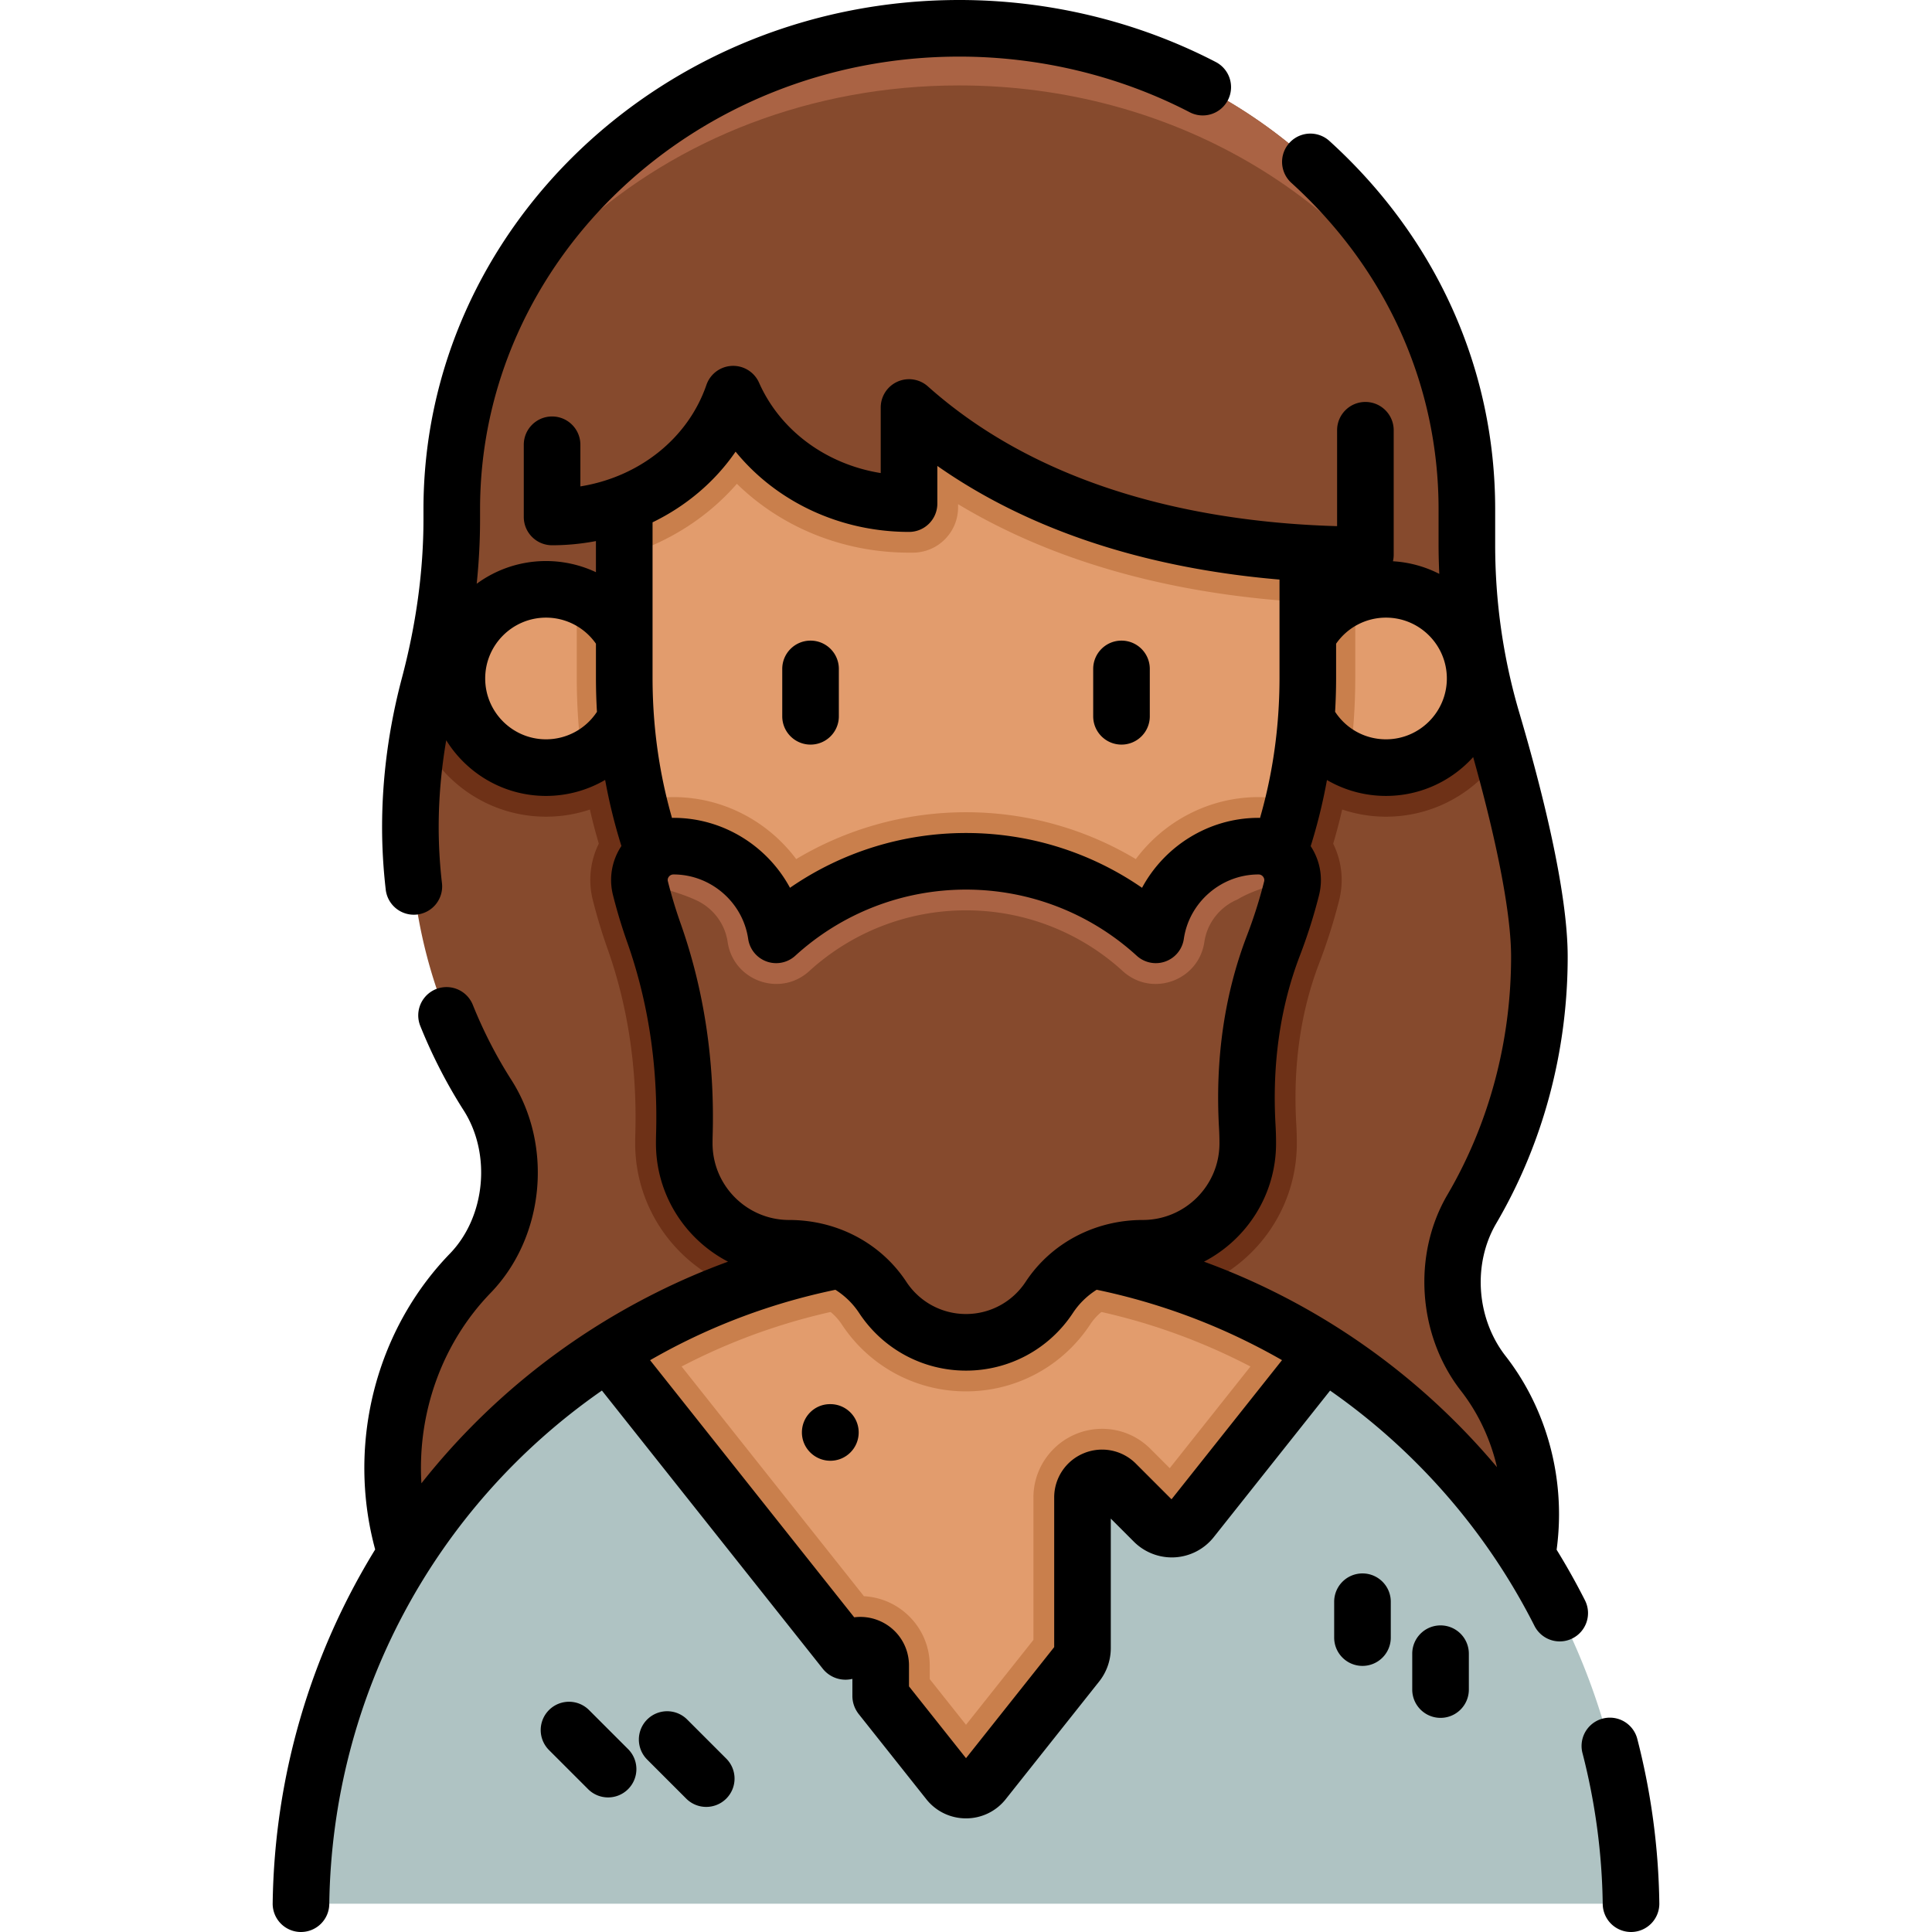 <svg xmlns="http://www.w3.org/2000/svg" viewBox="0 0 512.002 512.002" style="enable-background:new 0 0 512.002 512.002" xml:space="preserve"><path style="fill:#864a2d" d="M393.072 363.96c7.86 10.08 12.59 23.11 12.59 37.33 0 8.45-1.67 16.47-4.67 23.71h-287.66c-4.1-7.25-7-15.47-8.39-24.42-3.7-23.95 4.38-47.35 19.67-63.14 11.79-12.17 13.98-32.51 4.6-47.19-12.9-20.18-20.45-44.66-20.45-71.05 0-8.4.77-16.8 2.24-25.07a152 152 0 0 1 2.76-12.53c2.42-9.11 4.17-18.38 5.12-27.74.55-5.39.84-10.81.84-16.24v-2.68c0-35.2 15.06-67.06 39.4-90.12 24.34-23.06 57.96-37.32 95.11-37.32 74.29 0 134.51 57.05 134.51 127.44v9.5c0 1.92.03 3.84.1 5.76.48 13.81 2.67 27.51 6.59 40.78.82 2.79 1.68 5.75 2.53 8.84 4.93 17.72 9.99 39.39 9.99 53.71 0 24.61-6.56 47.55-17.91 66.9-7.9 13.49-6.41 31.41 3.03 43.53z"/><path style="fill:#aa6344" d="M382.122 95.33c-22.77-42.98-71.52-72.69-127.98-72.69-39.14 0-74.55 14.26-100.19 37.32-11.07 9.96-20.31 21.55-27.25 34.35 6.69-18.86 17.9-35.74 32.42-49.49 24.34-23.06 57.96-37.32 95.11-37.32 59.7 0 110.31 36.84 127.89 87.83z"/><path style="fill:#6e3117" d="M392.195 178H114.679a193.544 193.544 0 0 1-.917 3.6 152 152 0 0 0-2.76 12.53c5.58 13.1 18.59 22.3 33.71 22.3 3.99 0 7.88-.64 11.62-1.89.69 3.05 1.48 6.06 2.36 9.03a21.695 21.695 0 0 0-1.58 14.99c1.11 4.39 2.43 8.76 3.93 12.98 5.36 15.16 7.82 31.59 7.33 48.84-.02.85-.04 1.69-.04 2.54v.13c.02 22.48 18.32 40.76 40.82 40.76 5.68 0 11.01 2.74 13.92 7.16 7.32 11.12 19.63 17.76 32.93 17.76s25.61-6.64 32.93-17.76c2.91-4.42 8.24-7.16 13.94-7.16 22.48 0 40.78-18.28 40.8-40.77v-.12c0-1.7-.05-3.42-.15-5.1-.88-15.45 1.17-29.8 6.11-42.63 2.05-5.35 3.82-10.92 5.25-16.57 1.3-5.12.71-10.4-1.57-15.03.88-2.98 1.68-6 2.38-9.06 3.65 1.22 7.55 1.9 11.61 1.9 12.82 0 24.12-6.61 30.66-16.61-.85-3.09-1.71-6.05-2.53-8.84a161.985 161.985 0 0 1-3.237-12.98z"/><path style="fill:#afc3c3" d="M432.242 504.5H79.762c.86-61.36 33.06-115.15 81.34-146.05 5.22-3.35 10.63-6.42 16.21-9.21 4.25-2.13 8.61-4.09 13.05-5.87 3.21-1.29 6.47-2.49 9.77-3.59 17.56-5.87 36.35-9.04 55.87-9.04 19.53 0 38.32 3.17 55.88 9.04 3.3 1.1 6.55 2.29 9.76 3.59 4.45 1.78 8.8 3.74 13.06 5.87 5.58 2.78 10.99 5.86 16.21 9.21a176.381 176.381 0 0 1 29.73 23.92c31.35 31.34 50.93 74.45 51.6 122.13z"/><path style="fill:#c97f4c" d="m350.912 358.45-35.14 44.26c-2.48 3.13-7.14 3.39-9.96.57l-10.1-10.1c-3.26-3.26-8.84-.95-8.84 3.67v39.94c0 1.51-.51 2.97-1.45 4.16l-24.77 31.19c-2.38 3-6.92 3-9.3 0l-17.92-22.57a.214.214 0 0 1-.04-.12v-8.06c0-4.8-5.79-7.2-9.18-3.81-.04.04-.09.06-.14.06-.06 0-.12-.02-.16-.07l-62.81-79.12c5.22-3.35 10.63-6.42 16.21-9.21 4.25-2.13 8.61-4.09 13.05-5.87a169.868 169.868 0 0 1 9.77-3.59c17.56-5.87 36.35-9.04 55.87-9.04 19.53 0 38.32 3.17 55.88 9.04 1.58.53 3.15 1.08 4.71 1.65 1.7.62 3.38 1.26 5.05 1.94 4.45 1.78 8.8 3.74 13.06 5.87 5.58 2.78 10.99 5.86 16.21 9.21z"/><path style="fill:#e29c6d" d="M246.392 444.986v-3.596c0-9.815-7.734-17.86-17.434-18.372l-48.327-60.876a160.151 160.151 0 0 1 14.569-6.706 154.534 154.534 0 0 1 9.067-3.332c16.599-5.549 34.009-8.364 51.734-8.364 17.731 0 35.146 2.815 51.758 8.369 1.458.489 2.921 1.002 4.374 1.532 1.7.62 3.204 1.197 4.601 1.767a161.037 161.037 0 0 1 12.155 5.46c.833.415 1.665.839 2.494 1.271l-21.389 26.939-5.091-5.091c-3.438-3.438-7.989-5.333-12.813-5.333-10.046 0-18.219 8.162-18.219 18.195v37.74l-17.869 22.502-9.61-12.105z"/><path style="fill:#c97f4c" d="M316.592 341.43a40.534 40.534 0 0 1-13.72 2.38c-5.7 0-11.03 2.74-13.94 7.16-7.32 11.12-19.63 17.76-32.93 17.76s-25.61-6.64-32.93-17.76c-2.91-4.42-8.24-7.16-13.92-7.16-4.82 0-9.44-.84-13.74-2.38 1.56-.57 3.14-1.12 4.72-1.65 17.56-5.87 36.35-9.04 55.87-9.04 19.53 0 38.32 3.17 55.88 9.04 1.58.53 3.15 1.08 4.71 1.65z"/><path style="fill:#e29c6d" d="M390.929 179.806c0 13.047-10.579 23.626-23.626 23.626-3.436 0-6.688-.736-9.63-2.052-8.246-3.688-13.986-11.963-13.986-21.574 0-10.182 6.446-18.864 15.476-22.184a23.61 23.61 0 0 1 8.14-1.442c13.047 0 23.626 10.579 23.626 23.626z"/><path style="fill:#c97f4c" d="M359.163 157.622v22.01c0 7.366-.503 14.634-1.491 21.748-8.246-3.688-13.986-11.963-13.986-21.574.001-10.182 6.447-18.864 15.477-22.184z"/><path style="fill:#e29c6d" d="M168.327 179.806c0 9.611-5.74 17.886-13.986 21.574a23.503 23.503 0 0 1-9.63 2.052c-13.047 0-23.626-10.579-23.626-23.626s10.579-23.626 23.626-23.626c2.865 0 5.604.513 8.14 1.442 9.029 3.32 15.476 12.002 15.476 22.184z"/><path style="fill:#c97f4c" d="M168.327 179.806c0 9.611-5.74 17.886-13.986 21.574a158.288 158.288 0 0 1-1.491-21.748v-22.01c9.03 3.32 15.477 12.002 15.477 22.184z"/><path style="fill:#e29c6d" d="M346.582 98.89v80.74c0 11.68-1.38 22.95-3.95 33.57-11.33 46.94-45.84 81.09-86.63 81.09s-75.29-34.15-86.62-81.09c-2.57-10.62-3.95-21.89-3.95-33.57V98.89h181.15z"/><path style="fill:#c97f4c" d="M346.582 98.89v60.74c-28.51-1.57-62.67-7.96-92.68-26.02v.85c0 6.627-5.373 12-12 12h-1c-17.58 0-33.91-6.78-45.62-18.25-7.76 8.92-18.12 15.54-29.85 19.03V98.89h181.15zM342.632 213.2c-11.33 46.94-45.84 81.09-86.63 81.09s-75.29-34.15-86.62-81.09a21.91 21.91 0 0 1 9.1-1.96c13.12 0 25.06 6.43 32.52 16.43 13.5-8.08 29-12.42 45-12.42s31.5 4.34 45 12.42c7.46-10 19.4-16.43 32.52-16.43 3.2 0 6.3.68 9.11 1.96z"/><path style="fill:#864a2d" d="M361.847 81H146.31v55.995c22.468 0 41.494-13.668 47.991-32.542 7.542 17.022 25.562 29.009 46.602 29.009v-25.473c21.047 18.775 58.277 39.052 120.944 39.052V81zM342.279 235.437c1.438-5.682-2.893-11.197-8.755-11.197h-.002c-13.839 0-25.278 10.213-27.217 23.506-13.271-12.106-30.924-19.492-50.303-19.492s-37.032 7.385-50.303 19.492c-1.939-13.292-13.378-23.506-27.217-23.506-5.837 0-10.192 5.477-8.762 11.136a133.578 133.578 0 0 0 3.574 11.832c6.075 17.177 8.595 35.333 8.073 53.544a74.38 74.38 0 0 0-.031 2.168v.12c.013 15.273 12.52 27.769 27.794 27.769h.027c9.895 0 19.336 4.745 24.775 13.011 4.72 7.174 12.842 11.909 22.071 11.909 9.229 0 17.352-4.735 22.071-11.909 5.439-8.267 14.88-13.011 24.775-13.011h.027c15.273 0 27.78-12.496 27.794-27.769v-.12c0-1.464-.043-2.918-.125-4.361-.934-16.341 1.079-32.76 6.954-48.037a133.206 133.206 0 0 0 4.78-15.085z"/><path style="fill:#aa6344" d="M342.552 233.24c-5.42 1.17-10.92 2.9-14.59 5.12-2.29.96-4.3 2.49-5.83 4.43a14.292 14.292 0 0 0-2.96 6.83c-1.01 6.87-6.86 11.14-12.93 11.14-3.04 0-6.13-1.07-8.7-3.41a61.504 61.504 0 0 0-41.54-16.1c-7.7 0-15.24 1.43-22.28 4.16a61.61 61.61 0 0 0-19.26 11.94c-2.57 2.34-5.66 3.41-8.7 3.41-6.07 0-11.92-4.27-12.93-11.14-.75-5.12-4.2-9.33-8.78-11.25-3.28-1.5-8.73-3.13-14.58-4.58-.01-.2-.02-.4-.02-.6 0-4.8 3.95-8.95 9.03-8.95 13.84 0 25.28 10.21 27.22 23.51 13.27-12.11 30.92-19.5 50.3-19.5s37.03 7.39 50.3 19.5c.97-6.65 4.32-12.53 9.15-16.74a27.363 27.363 0 0 1 18.07-6.77c5.1 0 9.03 4.17 9.03 9z"/><path d="M433.862 460.682a7.502 7.502 0 0 0-14.52 3.77 169.286 169.286 0 0 1 5.4 40.153 7.5 7.5 0 0 0 7.497 7.396l.106-.001a7.5 7.5 0 0 0 7.395-7.604 184.306 184.306 0 0 0-5.878-43.714zM420.035 424.104a184.329 184.329 0 0 0-7.511-13.407c.416-3.099.636-6.258.636-9.406 0-15.323-5.034-30.219-14.173-41.939-7.746-9.943-8.763-24.39-2.473-35.127 12.391-21.131 18.94-45.576 18.94-70.693 0-17.559-6.976-44.862-12.828-64.677-4.238-14.35-6.388-29.293-6.388-44.416v-9.502c0-37.216-15.603-71.873-43.933-97.586a7.5 7.5 0 1 0-10.081 11.108c25.158 22.834 39.014 53.546 39.014 86.479v9.502c0 2.554.076 5.1.188 7.643a30.894 30.894 0 0 0-12.28-3.342 7.48 7.48 0 0 0 .2-1.698v-33.021c0-4.143-3.357-7.5-7.5-7.5s-7.5 3.357-7.5 7.5v25.414c-33.167-.943-76.503-8.542-108.451-37.042a7.502 7.502 0 0 0-12.493 5.597v17.377c-14.38-2.315-26.598-11.206-32.246-23.951a7.501 7.501 0 0 0-13.949.598c-4.891 14.209-17.834 24.388-33.399 26.887v-11.033c0-4.143-3.357-7.5-7.5-7.5s-7.5 3.357-7.5 7.5v19.129c0 4.143 3.357 7.5 7.5 7.5 3.966 0 7.852-.388 11.622-1.107v8.247a31.09 31.09 0 0 0-13.225-2.956 30.958 30.958 0 0 0-18.375 6.023c.592-5.754.891-11.456.891-17.082v-2.686C127.224 68.803 184.199 15 254.231 15c21.348 0 42.462 5.101 61.059 14.749a7.498 7.498 0 0 0 10.111-3.203 7.5 7.5 0 0 0-3.203-10.111C301.476 5.683 277.974 0 254.231 0c-78.304 0-142.008 60.532-142.008 134.936v2.686c0 13.617-1.923 27.768-5.714 42.057-3.485 13.132-5.252 26.43-5.252 39.522 0 5.452.326 11.028.969 16.574a7.501 7.501 0 0 0 8.313 6.587 7.5 7.5 0 0 0 6.587-8.313 129.416 129.416 0 0 1-.869-14.848c0-7.617.677-15.32 1.998-23.02 5.495 8.844 15.295 14.748 26.452 14.748a31.08 31.08 0 0 0 15.665-4.241 144.767 144.767 0 0 0 4.308 17.509c-2.542 3.845-3.37 8.512-2.232 13.016a141.06 141.06 0 0 0 3.774 12.496c5.588 15.802 8.161 32.903 7.646 50.831a85.655 85.655 0 0 0-.033 2.381v.126c.012 13.608 7.774 25.432 19.104 31.309a180.802 180.802 0 0 0-18.978 8.18c-24.752 12.366-45.831 29.744-62.282 50.561-1.123-18.716 5.5-37.198 18.326-50.44 14.279-14.752 16.657-39.017 5.529-56.446-3.972-6.211-7.416-12.914-10.238-19.923a7.5 7.5 0 0 0-13.914 5.604c3.169 7.869 7.043 15.405 11.512 22.396 7.366 11.539 5.757 28.203-3.665 37.936-17.52 18.09-25.632 44.072-21.7 69.506a82.545 82.545 0 0 0 1.897 8.902c-17.023 27.664-26.691 59.869-27.164 93.766a7.5 7.5 0 0 0 7.395 7.604c.035-.002.072-.002.107-.002a7.5 7.5 0 0 0 7.497-7.396c.768-55.058 27.913-105.278 72.253-136.093l58.538 73.732a7.704 7.704 0 0 0 7.84 2.678v4.529c0 1.703.576 3.382 1.669 4.786l17.916 22.566a13.365 13.365 0 0 0 10.524 5.084h.001a13.37 13.37 0 0 0 10.525-5.082l24.77-31.197a14.247 14.247 0 0 0 3.075-8.82v-34.341l6.133 6.134a14.253 14.253 0 0 0 10.845 4.131 14.202 14.202 0 0 0 10.3-5.344l30.842-38.845a169.006 169.006 0 0 1 22.851 19.15 168.835 168.835 0 0 1 31.311 43.206 7.501 7.501 0 0 0 6.697 4.114c1.14 0 2.296-.261 3.382-.811a7.498 7.498 0 0 0 3.302-10.077zm-36.604-244.3c0 8.891-7.233 16.124-16.124 16.124-5.474 0-10.493-2.726-13.491-7.299.175-2.988.267-5.99.267-8.999v-9.04a16.076 16.076 0 0 1 13.225-6.91c8.889 0 16.123 7.233 16.123 16.124zm-188.492-60.11c10.775 13.23 27.611 21.269 45.965 21.269 4.143 0 7.5-3.357 7.5-7.5v-9.988c28.335 19.871 61.816 27.667 90.679 30.117v26.038c0 7.635-.625 15.225-1.858 22.567a130.309 130.309 0 0 1-3.304 14.565c-.134-.003-.264-.022-.398-.022-13.137 0-24.901 7.452-30.869 18.535-13.644-9.425-29.854-14.521-46.65-14.521s-33.007 5.097-46.65 14.521c-5.968-11.083-17.732-18.535-30.87-18.535-.134 0-.263.019-.396.022a130.929 130.929 0 0 1-3.297-14.575c-1.231-7.333-1.856-14.923-1.856-22.558v-41.207c8.887-4.308 16.506-10.725 22.004-18.728zm-50.232 76.234c-8.891 0-16.124-7.233-16.124-16.124s7.233-16.124 16.124-16.124c5.279 0 10.201 2.58 13.225 6.907v9.043c0 3.018.092 6.03.268 9.027-.038.054-.081.103-.119.158a16.124 16.124 0 0 1-13.374 7.113zm35.657 48.779a126.914 126.914 0 0 1-3.373-11.168c-.108-.43-.02-.832.264-1.197a1.532 1.532 0 0 1 1.228-.602c9.864 0 18.374 7.346 19.794 17.087a7.499 7.499 0 0 0 12.476 4.459c12.394-11.306 28.464-17.532 45.249-17.532s32.855 6.227 45.249 17.532a7.5 7.5 0 0 0 12.476-4.459c1.42-9.741 9.93-17.087 19.797-17.087.619 0 1.001.323 1.213.595.203.262.415.692.271 1.262a125.799 125.799 0 0 1-4.512 14.233c-5.988 15.57-8.492 32.781-7.441 51.159.074 1.3.112 2.622.112 3.931v.114c-.009 11.18-9.112 20.275-20.319 20.275-12.686 0-24.289 6.127-31.041 16.389-3.515 5.343-9.424 8.532-15.806 8.532s-12.291-3.189-15.806-8.531c-6.752-10.263-18.355-16.39-31.067-16.39-11.181 0-20.283-9.096-20.293-20.27v-.12c0-.653.009-1.305.027-1.953.569-19.779-2.291-38.707-8.498-56.259zm130.103 152.622-9.446-9.448a12.638 12.638 0 0 0-13.82-2.748 12.642 12.642 0 0 0-7.828 11.715v39.657l-23.369 29.433-15.111-19.032v-5.519c0-5.228-3.121-9.898-7.95-11.899a12.84 12.84 0 0 0-6.566-.883l-54.097-68.138c2.75-1.57 5.539-3.089 8.397-4.517a165.683 165.683 0 0 1 21.838-9.057c6.164-2.06 12.51-3.76 18.879-5.088 2.487 1.58 4.634 3.648 6.273 6.139 6.299 9.571 16.892 15.286 28.337 15.286s22.038-5.715 28.337-15.287c1.641-2.495 3.792-4.565 6.286-6.146a167.69 167.69 0 0 1 18.883 5.098 165.524 165.524 0 0 1 21.842 9.059 169.202 169.202 0 0 1 8.396 4.499l-29.281 36.876zm27.595-54.79a181.076 181.076 0 0 0-18.989-8.184c11.321-5.878 19.084-17.703 19.096-31.315v-.12a82.88 82.88 0 0 0-.138-4.789c-.927-16.235 1.249-31.348 6.467-44.916a140.734 140.734 0 0 0 5.053-15.938v-.001c1.142-4.513.324-9.185-2.204-13.038a144.666 144.666 0 0 0 4.311-17.523 31.044 31.044 0 0 0 15.65 4.212c9.156 0 17.4-3.976 23.1-10.29 6.495 23.161 10.049 41.775 10.049 52.892 0 22.452-5.837 44.274-16.882 63.108-9.318 15.908-7.846 37.263 3.583 51.933 4.59 5.887 7.837 12.832 9.564 20.249a184.379 184.379 0 0 0-10.771-11.753 183.653 183.653 0 0 0-47.889-34.527z"/><path d="M214.805 197.327c4.143 0 7.5-3.357 7.5-7.5v-12.555c0-4.143-3.357-7.5-7.5-7.5s-7.5 3.357-7.5 7.5v12.555c0 4.143 3.357 7.5 7.5 7.5zM297.209 197.327c4.143 0 7.5-3.357 7.5-7.5v-12.555c0-4.143-3.357-7.5-7.5-7.5s-7.5 3.357-7.5 7.5v12.555c0 4.143 3.357 7.5 7.5 7.5zM361.072 416.977a7.499 7.499 0 0 0-7.5 7.5v9.504c0 4.143 3.357 7.5 7.5 7.5s7.5-3.357 7.5-7.5v-9.504c0-4.143-3.357-7.5-7.5-7.5zM381.76 430.748a7.499 7.499 0 0 0-7.5 7.5v9.504c0 4.143 3.357 7.5 7.5 7.5s7.5-3.357 7.5-7.5v-9.504a7.5 7.5 0 0 0-7.5-7.5zM182.11 455.694a7.5 7.5 0 0 0-10.606-.001 7.498 7.498 0 0 0-.001 10.606l10.354 10.355a7.476 7.476 0 0 0 5.304 2.197 7.498 7.498 0 0 0 5.304-12.802l-10.355-10.355zM156.097 453.18a7.5 7.5 0 0 0-10.606.001 7.498 7.498 0 0 0 .001 10.606l10.355 10.354c1.464 1.464 3.384 2.196 5.303 2.196s3.839-.732 5.304-2.197a7.498 7.498 0 0 0-.001-10.606l-10.356-10.354zM220.06 372.115h-.093c-4.143 0-7.453 3.357-7.453 7.5s3.403 7.5 7.546 7.5 7.5-3.357 7.5-7.5-3.358-7.5-7.5-7.5z"/></svg>